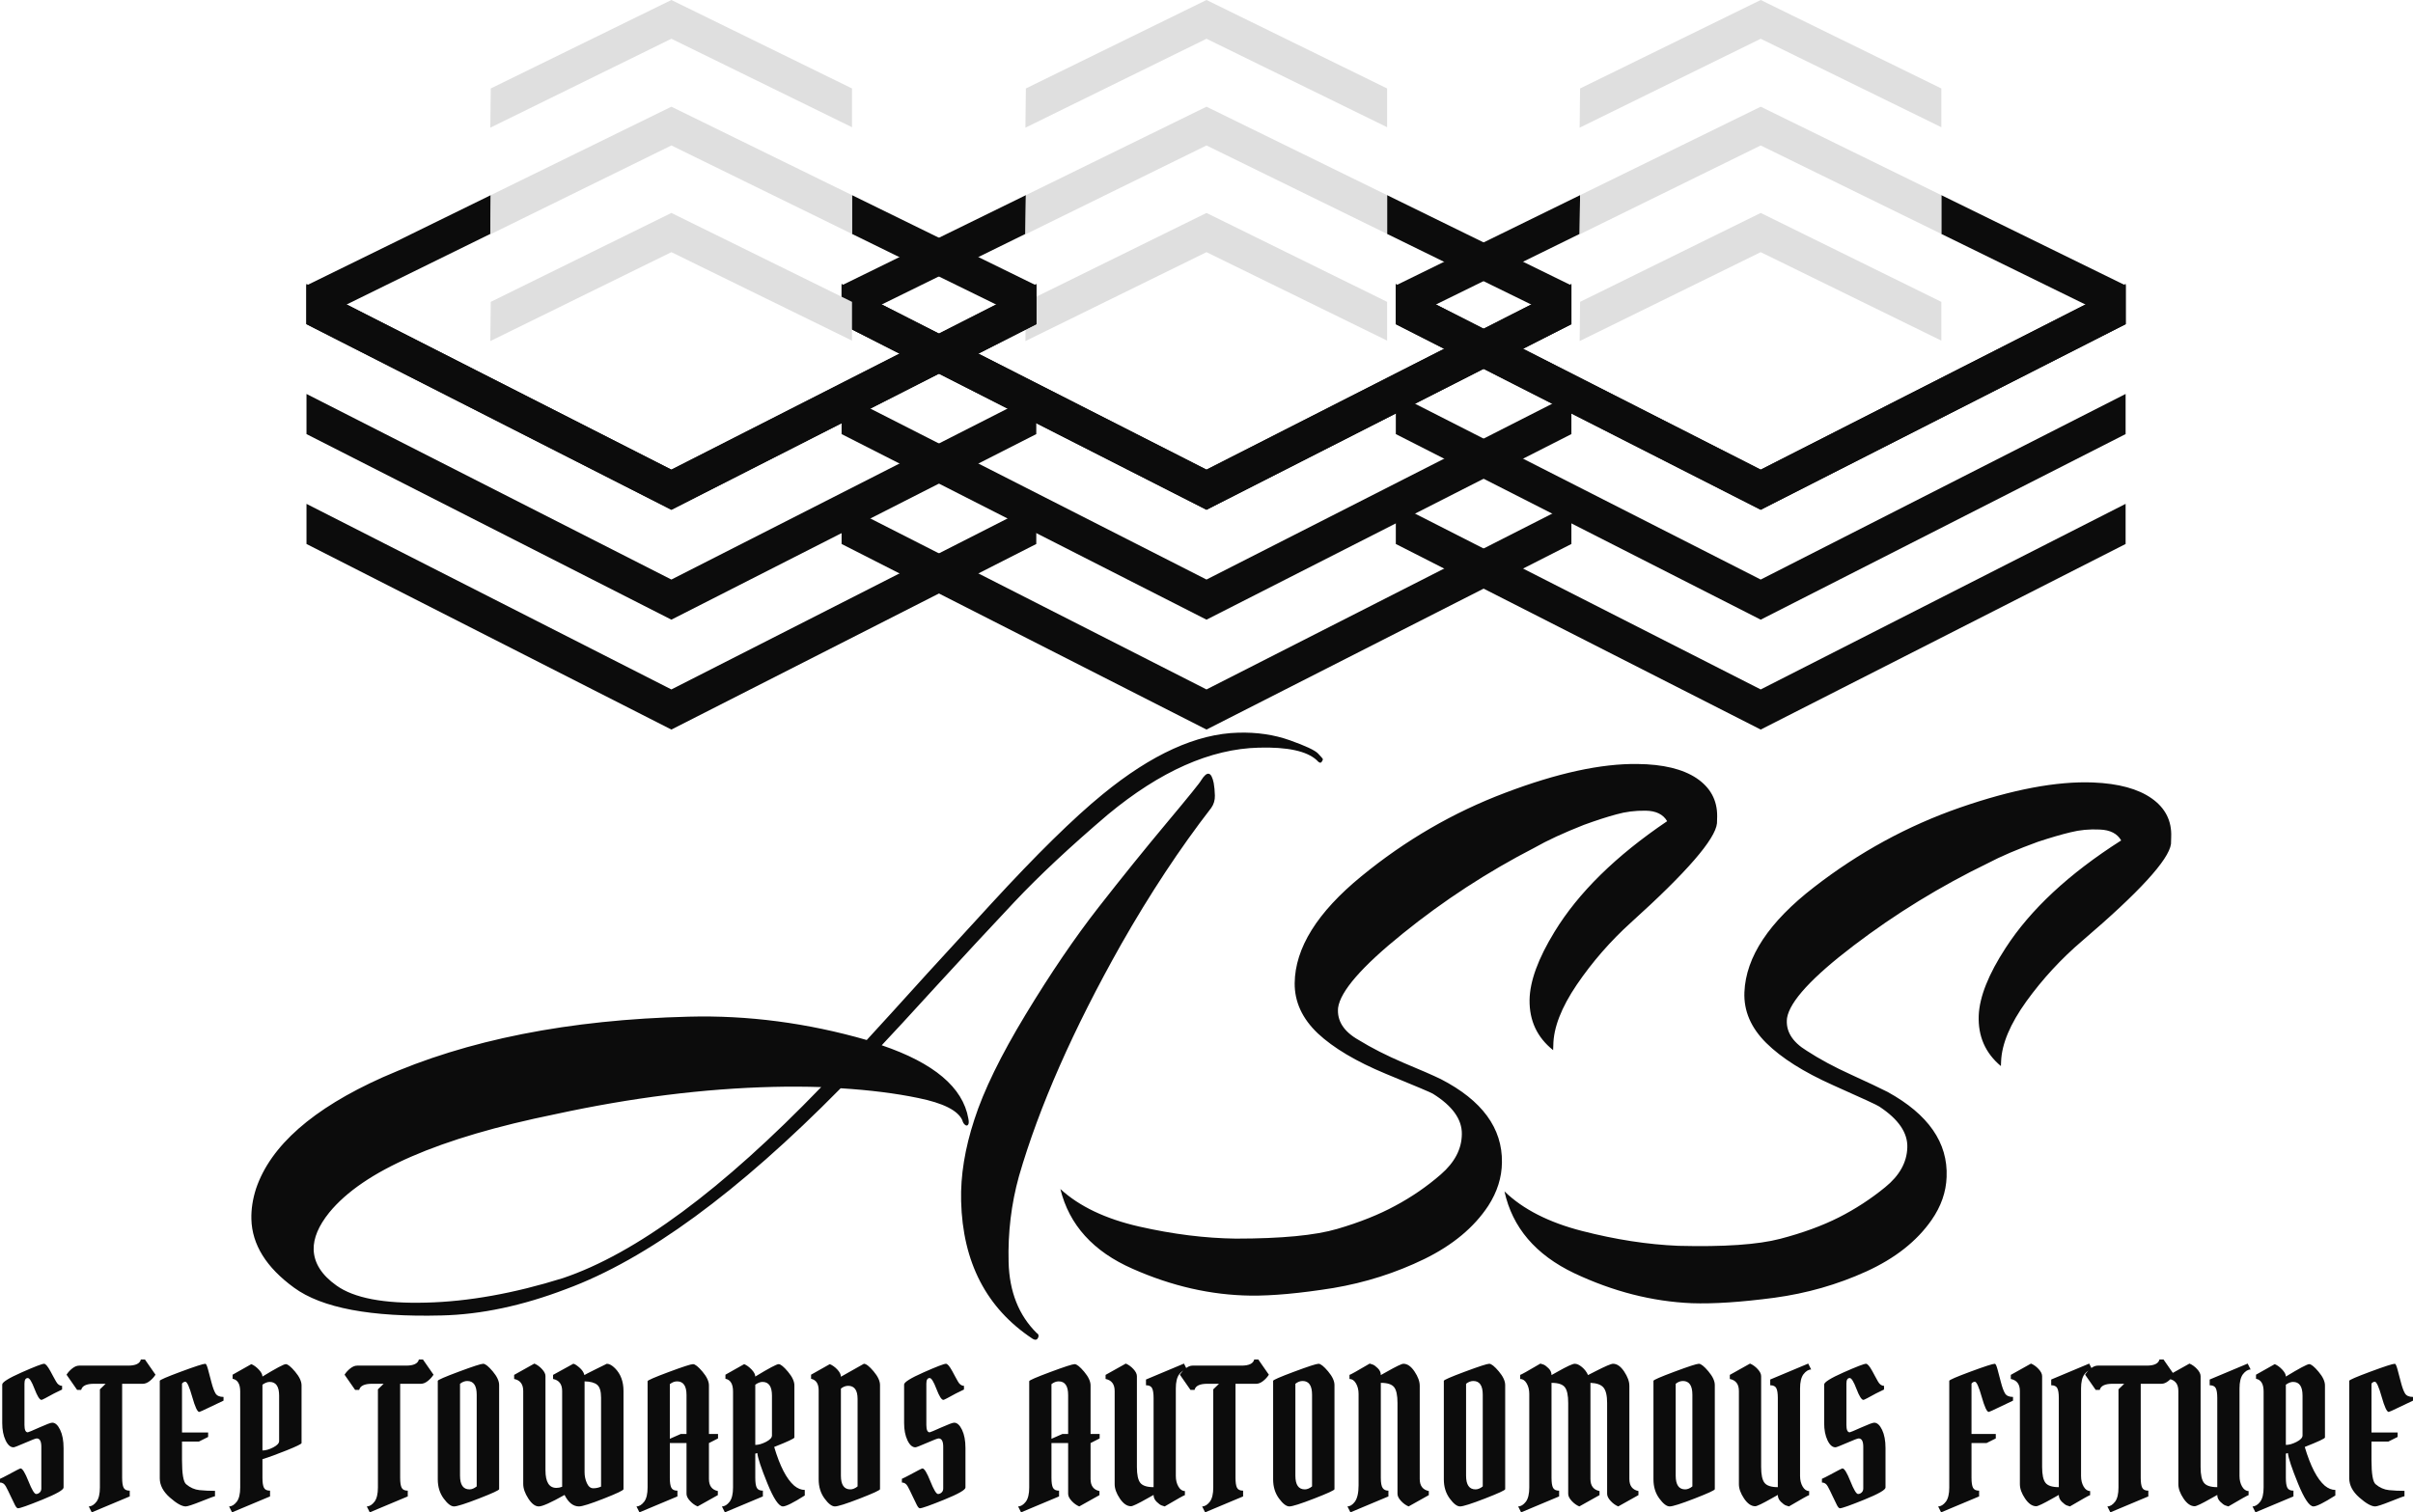 <svg viewBox='0 0 252.525 158.319' width='252.525' height='158.319' xmlns='http://www.w3.org/2000/svg' xmlns:xlink='http://www.w3.org/1999/xlink' preserveAspectRatio='none'><defs></defs><style>.aLX2_6XNtncolors-0031410ee-6c77-49df-b0ed-9dff0c42e2e9 {fill:#0C0C0C;fill-opacity:1;}.aLX2_6XNtncolors-1031410ee-6c77-49df-b0ed-9dff0c42e2e9 {fill:#DFDFDF;fill-opacity:1;}.aLX2_6XNtncolors-2031410ee-6c77-49df-b0ed-9dff0c42e2e9 {fill:#929292;fill-opacity:1;}.aPKM2QFwZ-colors-0031410ee-6c77-49df-b0ed-9dff0c42e2e9 {fill:#0C0C0C;fill-opacity:1;}.aPKM2QFwZ-colors-1031410ee-6c77-49df-b0ed-9dff0c42e2e9 {fill:#DFDFDF;fill-opacity:1;}.aPKM2QFwZ-colors-2031410ee-6c77-49df-b0ed-9dff0c42e2e9 {fill:#929292;fill-opacity:1;}.companyName031410ee-6c77-49df-b0ed-9dff0c42e2e9 {fill:#0C0C0C;fill-opacity:1;}.icon1031410ee-6c77-49df-b0ed-9dff0c42e2e9 {fill:#0C0C0C;fill-opacity:1;}.icon2031410ee-6c77-49df-b0ed-9dff0c42e2e9 {fill:#DFDFDF;fill-opacity:1;}.icon3031410ee-6c77-49df-b0ed-9dff0c42e2e9 {fill:#929292;fill-opacity:1;}.text031410ee-6c77-49df-b0ed-9dff0c42e2e9 {fill:#0C0C0C;fill-opacity:1;}</style><g opacity='1' transform='rotate(0 0 142.319)'> <svg width='252.525' height='16' x='0' y='142.319' version='1.1' preserveAspectRatio='none' viewBox='1.52 -31.72 520.76 33'> <g transform='matrix(1 0 0 1 0 0)' class='text031410ee-6c77-49df-b0ed-9dff0c42e2e9'><path d='M4.44-12.76L4.44-12.76Q3.44-12.76 2.72-14.28Q2-15.80 2-18L2-18L2-26.32Q2-27.08 6.20-28.94Q10.40-30.80 11.04-30.80L11.04-30.80Q11.52-30.80 12.40-29.20L12.40-29.20Q12.60-28.80 12.98-28.12Q13.36-27.44 13.60-27L13.60-27Q14.12-26.04 14.92-26.04L14.92-26.04L14.92-25.24Q14.28-24.96 13.20-24.40L13.20-24.40Q10.68-23 10.48-23L10.48-23Q9.88-23 8.98-25.36Q8.08-27.72 7.52-27.72L7.52-27.72Q6.80-27.72 6.80-26.52L6.80-26.52L6.80-17.60Q6.80-16 7.52-16L7.52-16Q7.68-16 10-17.04Q12.32-18.08 12.80-18.08L12.80-18.08Q13.76-18.08 14.50-16.54Q15.24-15 15.24-12.60L15.24-12.60L15.24-4.08Q15.24-3.32 10.66-1.46Q6.08 0.40 5.40 0.40L5.40 0.40Q5.12 0.40 4.76-0.28Q4.40-0.96 3.82-2.22Q3.24-3.48 2.78-4.32Q2.32-5.16 1.52-5.16L1.52-5.16L1.52-5.96Q2.16-6.24 3.20-6.80L3.20-6.80Q5.76-8.20 5.96-8.20L5.96-8.20Q6.56-8.20 7.66-5.44Q8.76-2.68 9.32-2.68L9.32-2.68Q9.72-2.68 10.08-3Q10.44-3.32 10.44-3.88L10.44-3.88L10.44-12.88Q10.44-14.68 9.44-14.68L9.44-14.68Q9.12-14.68 6.92-13.72Q4.72-12.76 4.44-12.76Z M23.08-4.08L23.08-4.08L23.08-25.28L24.32-26.48L21.80-26.48Q19.36-26.48 19.04-25.16L19.04-25.16L18.16-25.16L15.88-28.44Q16.36-29.20 17.12-29.80Q17.88-30.40 18.60-30.40L18.60-30.40L29.16-30.40Q31.60-30.40 31.92-31.72L31.92-31.72L32.80-31.72L35.08-28.44Q34.60-27.68 33.84-27.08Q33.08-26.48 32.36-26.48L32.36-26.48L27.88-26.48L27.88-6.16Q27.88-4.68 28.20-4.04Q28.52-3.40 29.52-3.40L29.52-3.40L29.52-2.16L21.32 1.28L20.68 0Q21.56 0 22.36-1.04L22.36-1.04Q23.08-2.04 23.08-4.08Z M41.52-26.92L41.52-26.92Q41.12-26.92 40.80-26.52L40.80-26.52L40.80-15.96L46.44-15.96L46.44-15L44.44-14L40.80-14L40.80-10Q40.80-5.56 41.68-4.80L41.68-4.80Q43-3.68 44.56-3.52Q46.12-3.36 47.92-3.36L47.92-3.36L47.92-2.20Q47.72-2.20 44.96-1.10Q42.20 0 41.60 0L41.60 0Q40.36 0 38.18-1.92Q36-3.84 36-6.08L36-6.08L36-27.12Q36-27.40 40.58-29.10Q45.16-30.80 45.84-30.80L45.84-30.80Q46.08-30.80 46.40-29.64Q46.72-28.48 47.14-26.84Q47.56-25.20 48.02-24.42Q48.48-23.64 49.76-23.64L49.76-23.64L49.76-22.84Q48.88-22.44 46.78-21.42Q44.68-20.40 44.52-20.40L44.52-20.40Q43.92-20.40 43-23.66Q42.08-26.92 41.52-26.92Z M58.16-28.04L58.16-28.04Q62.56-30.72 63.20-30.72Q63.84-30.72 65.22-29.08Q66.60-27.44 66.60-26.12L66.60-26.12L66.60-13.68Q66.60-13.40 63.42-12.12Q60.24-10.84 58.16-10.20L58.16-10.20L58.16-6.16Q58.16-4.68 58.48-4.04Q58.80-3.40 59.80-3.40L59.80-3.40L59.80-2.16L51.60 1.28L50.96 0Q51.84 0 52.64-1.04L52.64-1.04Q53.36-2.04 53.36-4.08L53.36-4.08L53.36-24.80Q53.36-27.24 51.72-27.56L51.72-27.56L51.72-28.44L55.76-30.72Q56.56-30.40 57.36-29.56Q58.16-28.72 58.16-28.04ZM59.72-26.88L59.72-26.88Q59-26.88 58.16-26.28L58.16-26.28L58.16-12.08Q59.20-12.08 60.48-12.74Q61.76-13.40 61.76-14.12L61.76-14.12L61.76-23.92Q61.76-26.88 59.72-26.88Z M83.08-4.08L83.08-4.08L83.08-25.28L84.32-26.48L81.80-26.48Q79.36-26.48 79.04-25.16L79.04-25.16L78.16-25.16L75.88-28.44Q76.36-29.20 77.12-29.80Q77.88-30.40 78.60-30.40L78.60-30.40L89.16-30.40Q91.60-30.40 91.92-31.72L91.92-31.72L92.80-31.72L95.08-28.44Q94.60-27.68 93.84-27.08Q93.08-26.48 92.36-26.48L92.36-26.48L87.88-26.48L87.88-6.16Q87.88-4.68 88.20-4.04Q88.52-3.40 89.52-3.40L89.52-3.40L89.52-2.16L81.32 1.28L80.68 0Q81.56 0 82.36-1.04L82.36-1.04Q83.08-2.04 83.08-4.08Z M96-5.84L96-5.84L96-27.12Q96-27.40 100.56-29.10Q105.12-30.80 105.80-30.80Q106.48-30.80 107.86-29.16Q109.24-27.52 109.24-26.20L109.24-26.20L109.24-3.72Q109.24-3.40 104.86-1.70Q100.48 0 99.50 0Q98.52 0 97.26-1.72Q96-3.44 96-5.84ZM102.84-3.68L102.84-3.68Q103.60-3.68 104.40-4.32L104.40-4.32L104.40-24.12Q104.40-27.08 102.36-27.08L102.36-27.08Q101.56-27.08 100.80-26.48L100.80-26.48L100.80-6.64Q100.80-3.68 102.84-3.68Z M122.84-4.24L122.84-24.92Q122.84-27.12 120.88-27.52L120.88-27.52L120.88-28.40Q125.20-30.80 125.24-30.80L125.24-30.80Q125.60-30.80 126.52-30.02Q127.44-29.24 127.64-28.36L127.64-28.36Q127.72-28.44 130.08-29.62Q132.44-30.80 132.48-30.80L132.48-30.80Q133.28-30.80 134.24-29.84L134.24-29.84Q136.08-28 136.08-24.92L136.08-24.92L136.08-3.72Q136.08-3.36 131.80-1.68Q127.52 0 126.48 0L126.48 0Q124.60 0 123.36-2.48L123.36-2.48Q118.96 0 117.80 0Q116.64 0 115.54-1.70Q114.44-3.40 114.44-4.84L114.44-4.84L114.44-24.92Q114.44-27.12 112.48-27.52L112.48-27.52L112.48-28.40L116.84-30.84Q117.72-30.48 118.48-29.66Q119.24-28.84 119.24-28.16L119.24-28.16L119.24-7.80Q119.24-4 121.60-4L121.60-4Q122.20-4 122.84-4.24L122.84-4.24ZM127.68-7.40Q127.68-6.12 128.18-5.02Q128.68-3.92 129.56-3.92Q130.44-3.92 131.24-4.28L131.24-4.28L131.24-23.48Q131.24-25.56 130.40-26.26Q129.56-26.96 127.68-27L127.68-27L127.68-7.40Z M141.28-4.08L141.28-4.08L141.28-27.04Q141.28-27.32 145.84-29.02Q150.40-30.72 151.08-30.72Q151.76-30.72 153.14-29.08Q154.52-27.44 154.52-26.12L154.52-26.12L154.52-15.64L156.48-15.64L156.48-14.68L154.52-13.68L154.52-5.92Q154.52-3.72 156.44-3.32L156.44-3.32L156.44-2.44L152.08 0Q151.20-0.36 150.44-1.18Q149.68-2 149.68-2.72L149.68-2.72L149.68-13.68L146.08-13.68L146.08-6.16Q146.08-4.68 146.40-4.04Q146.72-3.40 147.72-3.40L147.72-3.40L147.72-2.16L139.52 1.28L138.88 0Q139.76 0 140.56-1.04L140.56-1.04Q141.28-2.04 141.28-4.08ZM147.64-27L147.64-27Q146.84-27 146.08-26.40L146.08-26.40L146.08-14.60L148.44-15.64L149.68-15.64L149.68-24.04Q149.68-27 147.64-27Z M166.08-26.88L166.08-26.88Q165.36-26.88 164.52-26.28L164.52-26.28L164.52-13.28Q165.56-13.28 166.84-13.94Q168.12-14.60 168.12-15.32L168.12-15.32L168.12-23.92Q168.12-26.88 166.08-26.88ZM159.72-4.08L159.72-4.08L159.72-24.80Q159.72-27.24 158.08-27.56L158.08-27.56L158.08-28.44L162.12-30.72Q162.92-30.40 163.72-29.56Q164.52-28.72 164.52-28.04L164.52-28.04Q168.92-30.72 169.56-30.72Q170.20-30.72 171.58-29.08Q172.96-27.44 172.96-26.12L172.96-26.12L172.96-14.88Q172.96-14.56 168.60-12.84L168.60-12.84Q170.44-6.64 172.92-4.48L172.92-4.48Q174.04-3.56 175.20-3.56L175.20-3.56L175.20-2.36Q171.48 0 170.48 0L170.48 0Q169.16 0 167.14-4.96Q165.12-9.92 164.96-11.52L164.96-11.52L164.52-11.40L164.52-6.16Q164.52-4.68 164.84-4.04Q165.16-3.40 166.16-3.40L166.16-3.40L166.16-2.16L157.96 1.28L157.32 0Q158.20 0 159-1.04L159-1.04Q159.72-2.04 159.72-4.08Z M191.44-26.20L191.44-26.20L191.44-3.72Q191.44-3.40 187.06-1.70Q182.68 0 181.70 0Q180.72 0 179.46-1.72Q178.20-3.44 178.20-5.84L178.20-5.84L178.20-25.04Q178.20-27.20 176.56-27.56L176.56-27.56L176.56-28.44L180.60-30.72Q181.48-30.36 182.24-29.54Q183-28.72 183-28L183-28L187.96-30.80Q188.68-30.80 190.06-29.16Q191.44-27.52 191.44-26.20ZM185.04-3.68L185.04-3.68Q185.80-3.68 186.60-4.32L186.60-4.32L186.60-23.20Q186.60-26.04 184.56-26.04L184.56-26.04Q183.76-26.04 183-25.44L183-25.44L183-6.64Q183-3.68 185.04-3.68Z M199.08-12.76L199.08-12.76Q198.08-12.76 197.36-14.28Q196.64-15.80 196.64-18L196.64-18L196.64-26.32Q196.64-27.08 200.84-28.94Q205.04-30.80 205.68-30.80L205.68-30.80Q206.16-30.80 207.04-29.20L207.04-29.20Q207.24-28.80 207.62-28.12Q208-27.44 208.24-27L208.24-27Q208.76-26.04 209.56-26.04L209.56-26.04L209.56-25.24Q208.92-24.96 207.84-24.40L207.84-24.40Q205.32-23 205.12-23L205.12-23Q204.52-23 203.62-25.36Q202.72-27.72 202.16-27.72L202.16-27.72Q201.44-27.72 201.44-26.52L201.44-26.52L201.44-17.60Q201.44-16 202.16-16L202.16-16Q202.32-16 204.64-17.04Q206.96-18.08 207.44-18.08L207.44-18.08Q208.40-18.08 209.14-16.54Q209.88-15 209.88-12.60L209.88-12.60L209.88-4.08Q209.88-3.32 205.30-1.46Q200.72 0.40 200.04 0.40L200.04 0.40Q199.76 0.40 199.40-0.28Q199.04-0.96 198.46-2.22Q197.88-3.48 197.42-4.32Q196.96-5.16 196.16-5.16L196.16-5.16L196.16-5.96Q196.80-6.24 197.84-6.80L197.84-6.80Q200.40-8.20 200.60-8.20L200.60-8.20Q201.20-8.20 202.30-5.44Q203.40-2.68 203.96-2.68L203.96-2.68Q204.36-2.68 204.72-3Q205.08-3.32 205.08-3.88L205.08-3.88L205.08-12.88Q205.08-14.68 204.08-14.68L204.08-14.68Q203.76-14.68 201.56-13.72Q199.36-12.76 199.08-12.76Z M223.64-4.08L223.64-4.08L223.64-27.04Q223.64-27.32 228.20-29.02Q232.76-30.72 233.44-30.72Q234.12-30.72 235.50-29.08Q236.88-27.44 236.88-26.12L236.88-26.12L236.88-15.64L238.84-15.64L238.84-14.68L236.88-13.68L236.88-5.92Q236.88-3.72 238.80-3.32L238.80-3.32L238.80-2.44L234.44 0Q233.56-0.36 232.80-1.18Q232.04-2 232.04-2.72L232.04-2.72L232.04-13.68L228.44-13.68L228.44-6.16Q228.44-4.68 228.76-4.04Q229.08-3.40 230.08-3.40L230.08-3.40L230.08-2.16L221.88 1.28L221.24 0Q222.12 0 222.92-1.04L222.92-1.04Q223.64-2.04 223.64-4.08ZM230.00-27L230.00-27Q229.20-27 228.44-26.40L228.44-26.40L228.44-14.60L230.80-15.64L232.04-15.64L232.04-24.04Q232.04-27 230.00-27Z M250.48-4.16L250.48-4.16L250.48-23.40Q250.48-24.88 250.16-25.52Q249.84-26.16 248.84-26.16L248.84-26.16L248.84-27.40L257.04-30.84L257.68-29.56Q256.80-29.56 256.00-28.52L256.00-28.52Q255.28-27.52 255.28-25.48L255.28-25.48L255.28-6.56Q255.28-5.24 255.84-4.28Q256.40-3.32 257.24-3.32L257.24-3.32L257.24-2.44Q256.96-2.40 252.88 0L252.88 0Q252.60-0.08 252.20-0.22Q251.80-0.36 251.14-1Q250.48-1.64 250.48-2.48L250.48-2.48Q250.24-2.36 249.12-1.72L249.12-1.72Q246.16-0.04 245.60-0.04L245.60-0.04Q244.32-0.04 243.20-1.70Q242.08-3.36 242.08-4.80L242.08-4.80L242.08-24.92Q242.08-27.12 240.12-27.52L240.12-27.52L240.12-28.40L244.48-30.84Q245.36-30.48 246.12-29.66Q246.88-28.84 246.88-28.12L246.88-28.12L246.88-8.52Q246.88-6 247.62-5.08Q248.36-4.16 250.48-4.16Z M263.36-4.08L263.36-4.08L263.36-25.28L264.60-26.48L262.08-26.48Q259.64-26.48 259.32-25.16L259.32-25.16L258.44-25.16L256.16-28.44Q256.64-29.20 257.40-29.80Q258.16-30.40 258.88-30.40L258.88-30.40L269.44-30.40Q271.88-30.40 272.20-31.72L272.20-31.72L273.08-31.72L275.36-28.44Q274.88-27.68 274.12-27.08Q273.36-26.48 272.64-26.48L272.64-26.48L268.16-26.48L268.16-6.16Q268.16-4.68 268.48-4.04Q268.80-3.40 269.80-3.40L269.80-3.40L269.80-2.16L261.60 1.28L260.96 0Q261.84 0 262.64-1.04L262.64-1.04Q263.36-2.04 263.36-4.08Z M276.28-5.84L276.28-5.84L276.28-27.12Q276.28-27.40 280.84-29.10Q285.40-30.80 286.08-30.80Q286.76-30.80 288.14-29.16Q289.52-27.52 289.52-26.20L289.52-26.20L289.52-3.72Q289.52-3.40 285.14-1.70Q280.76 0 279.78 0Q278.80 0 277.54-1.72Q276.28-3.44 276.28-5.84ZM283.12-3.68L283.12-3.68Q283.88-3.68 284.68-4.32L284.68-4.32L284.68-24.12Q284.68-27.08 282.64-27.08L282.64-27.08Q281.84-27.08 281.08-26.48L281.08-26.48L281.08-6.64Q281.08-3.68 283.12-3.68Z M294.72-4.56L294.72-4.56L294.72-24.28Q294.72-25.60 294.16-26.56Q293.60-27.52 292.76-27.52L292.76-27.52L292.76-28.40Q293.04-28.44 297.12-30.84L297.12-30.84Q297.40-30.76 297.80-30.62Q298.20-30.48 298.86-29.84Q299.52-29.20 299.52-28.36L299.52-28.36Q299.76-28.48 300.88-29.12L300.88-29.12Q303.84-30.80 304.40-30.80L304.40-30.80Q305.68-30.80 306.80-29.12Q307.92-27.44 307.92-26.04L307.92-26.04L307.92-5.92Q307.92-3.72 309.88-3.32L309.88-3.32L309.88-2.44L305.52 0Q304.64-0.36 303.88-1.18Q303.12-2 303.12-2.72L303.12-2.72L303.12-22.32Q303.12-24.84 302.38-25.76Q301.64-26.68 299.52-26.68L299.52-26.68L299.52-6.16Q299.52-4.56 299.92-3.98Q300.32-3.40 301.16-3.40L301.16-3.40L301.16-2.16L292.96 1.28L292.32 0Q293.12 0 293.88-0.96L293.88-0.96Q294.72-2.08 294.72-4.56Z M313.12-5.84L313.12-5.84L313.12-27.12Q313.12-27.40 317.68-29.10Q322.24-30.80 322.92-30.80Q323.60-30.80 324.98-29.16Q326.36-27.52 326.36-26.20L326.36-26.20L326.36-3.72Q326.36-3.40 321.98-1.70Q317.60 0 316.62 0Q315.64 0 314.38-1.72Q313.12-3.44 313.12-5.84ZM319.96-3.68L319.96-3.68Q320.72-3.68 321.52-4.32L321.52-4.32L321.52-24.12Q321.52-27.08 319.48-27.08L319.48-27.08Q318.68-27.08 317.92-26.48L317.92-26.48L317.92-6.64Q317.92-3.68 319.96-3.68Z M331.56-4.08L331.56-4.08L331.56-24.28Q331.56-25.60 331.00-26.56Q330.44-27.52 329.60-27.52L329.60-27.52L329.60-28.40Q329.88-28.44 333.96-30.84L333.96-30.84Q334.24-30.76 334.64-30.62Q335.04-30.48 335.70-29.84Q336.36-29.20 336.36-28.36L336.36-28.36Q336.60-28.48 337.72-29.12L337.72-29.12Q340.68-30.80 341.38-30.80Q342.08-30.80 342.94-30.08Q343.80-29.36 344.24-28.36L344.24-28.36Q344.32-28.40 345.88-29.20L345.88-29.20Q349.00-30.80 349.64-30.80L349.64-30.80Q350.92-30.80 352.04-29.12Q353.16-27.44 353.16-26.04L353.16-26.04L353.16-5.92Q353.16-3.72 355.12-3.32L355.12-3.32L355.12-2.44L350.76 0Q349.88-0.36 349.12-1.18Q348.36-2 348.36-2.72L348.36-2.72L348.36-22.32Q348.36-24.72 347.58-25.66Q346.80-26.60 344.76-26.68L344.76-26.68L344.76-5.92Q344.76-3.72 346.72-3.32L346.72-3.32L346.72-2.44L342.36 0Q341.48-0.36 340.72-1.18Q339.96-2 339.96-2.72L339.96-2.72L339.96-22.32Q339.96-24.84 339.22-25.76Q338.48-26.68 336.36-26.68L336.36-26.68L336.36-6.16Q336.36-4.68 336.68-4.04Q337.00-3.40 338.00-3.40L338.00-3.40L338.00-2.16L329.80 1.28L329.16 0Q330.04 0 330.84-1.04L330.84-1.04Q331.56-2.04 331.56-4.08Z M358.36-5.84L358.36-5.84L358.36-27.12Q358.36-27.40 362.92-29.10Q367.48-30.80 368.16-30.80Q368.84-30.80 370.22-29.16Q371.60-27.52 371.60-26.20L371.60-26.20L371.60-3.72Q371.60-3.40 367.22-1.70Q362.84 0 361.86 0Q360.88 0 359.62-1.72Q358.36-3.44 358.36-5.84ZM365.20-3.68L365.20-3.68Q365.96-3.68 366.76-4.32L366.76-4.32L366.76-24.12Q366.76-27.08 364.72-27.08L364.72-27.08Q363.92-27.08 363.16-26.48L363.16-26.48L363.16-6.64Q363.16-3.68 365.20-3.68Z M385.20-4.16L385.20-4.16L385.20-23.40Q385.20-24.88 384.88-25.52Q384.56-26.16 383.56-26.16L383.56-26.16L383.56-27.40L391.76-30.84L392.40-29.56Q391.52-29.56 390.72-28.52L390.72-28.52Q390.00-27.52 390.00-25.48L390.00-25.48L390.00-6.56Q390.00-5.24 390.56-4.28Q391.12-3.32 391.96-3.32L391.96-3.32L391.96-2.44Q391.68-2.40 387.60 0L387.60 0Q387.32-0.08 386.92-0.22Q386.52-0.36 385.86-1Q385.20-1.64 385.20-2.48L385.20-2.48Q384.96-2.36 383.84-1.72L383.84-1.72Q380.88-0.04 380.32-0.04L380.32-0.04Q379.04-0.04 377.92-1.70Q376.80-3.36 376.80-4.80L376.80-4.80L376.80-24.92Q376.80-27.12 374.84-27.52L374.84-27.52L374.84-28.40L379.20-30.84Q380.08-30.48 380.84-29.66Q381.60-28.84 381.60-28.12L381.60-28.12L381.60-8.52Q381.60-6 382.34-5.08Q383.08-4.16 385.20-4.16Z M397.64-12.76L397.64-12.76Q396.64-12.76 395.92-14.28Q395.20-15.80 395.20-18L395.20-18L395.20-26.32Q395.20-27.08 399.40-28.94Q403.60-30.80 404.24-30.80L404.24-30.80Q404.72-30.80 405.60-29.20L405.60-29.20Q405.80-28.80 406.18-28.12Q406.56-27.44 406.80-27L406.80-27Q407.32-26.04 408.12-26.04L408.12-26.04L408.12-25.24Q407.48-24.96 406.40-24.40L406.40-24.40Q403.88-23 403.68-23L403.68-23Q403.08-23 402.18-25.36Q401.28-27.72 400.72-27.72L400.72-27.72Q400.00-27.72 400.00-26.52L400.00-26.52L400.00-17.60Q400.00-16 400.72-16L400.72-16Q400.88-16 403.20-17.04Q405.52-18.08 406.00-18.08L406.00-18.08Q406.96-18.08 407.70-16.54Q408.44-15 408.44-12.60L408.44-12.60L408.44-4.08Q408.44-3.32 403.86-1.46Q399.28 0.40 398.60 0.40L398.60 0.40Q398.32 0.40 397.96-0.28Q397.60-0.96 397.02-2.22Q396.44-3.48 395.98-4.32Q395.52-5.16 394.72-5.16L394.72-5.16L394.72-5.96Q395.36-6.24 396.40-6.80L396.40-6.80Q398.96-8.20 399.16-8.20L399.16-8.20Q399.76-8.20 400.86-5.44Q401.96-2.68 402.52-2.68L402.52-2.68Q402.92-2.68 403.28-3Q403.64-3.32 403.64-3.88L403.64-3.88L403.64-12.88Q403.64-14.68 402.64-14.68L402.64-14.68Q402.32-14.68 400.12-13.72Q397.92-12.76 397.64-12.76Z M427.72-26.92L427.72-26.92Q427.32-26.92 427.00-26.52L427.00-26.52L427.00-15.64L432.24-15.64L432.24-14.68L430.24-13.68L427.00-13.68L427.00-6.16Q427.00-4.68 427.32-4.04Q427.64-3.40 428.64-3.40L428.64-3.40L428.64-2.16L420.44 1.28L419.80 0Q420.68 0 421.48-1.04L421.48-1.04Q422.20-2.04 422.20-4.08L422.20-4.08L422.20-27.12Q422.20-27.40 426.78-29.10Q431.36-30.80 432.04-30.80L432.04-30.80Q432.28-30.80 432.60-29.64Q432.92-28.48 433.34-26.84Q433.76-25.20 434.22-24.42Q434.68-23.64 435.96-23.64L435.96-23.64L435.96-22.84Q435.08-22.44 432.98-21.42Q430.88-20.40 430.72-20.40L430.72-20.40Q430.12-20.40 429.20-23.66Q428.28-26.92 427.72-26.92Z M445.84-4.16L445.84-4.16L445.84-23.40Q445.84-24.88 445.52-25.52Q445.20-26.16 444.20-26.16L444.20-26.16L444.20-27.40L452.40-30.84L453.04-29.56Q452.16-29.56 451.36-28.52L451.36-28.52Q450.64-27.52 450.64-25.48L450.64-25.48L450.64-6.56Q450.64-5.24 451.20-4.28Q451.76-3.32 452.60-3.32L452.60-3.32L452.60-2.44Q452.32-2.40 448.24 0L448.24 0Q447.96-0.08 447.56-0.22Q447.16-0.36 446.50-1Q445.84-1.64 445.84-2.48L445.84-2.48Q445.60-2.36 444.48-1.72L444.48-1.72Q441.52-0.04 440.96-0.04L440.96-0.04Q439.68-0.04 438.56-1.70Q437.44-3.36 437.44-4.80L437.44-4.80L437.44-24.92Q437.44-27.12 435.48-27.52L435.48-27.52L435.48-28.40L439.84-30.84Q440.72-30.48 441.48-29.66Q442.24-28.84 442.24-28.12L442.24-28.12L442.24-8.52Q442.24-6 442.98-5.08Q443.72-4.16 445.84-4.16Z M458.72-4.08L458.72-4.08L458.72-25.28L459.96-26.48L457.44-26.48Q455.00-26.48 454.68-25.16L454.68-25.16L453.80-25.16L451.52-28.44Q452.00-29.20 452.76-29.80Q453.52-30.40 454.24-30.40L454.24-30.40L464.80-30.40Q467.24-30.40 467.56-31.72L467.56-31.72L468.44-31.72L470.72-28.44Q470.24-27.68 469.48-27.08Q468.72-26.48 468.00-26.48L468.00-26.48L463.52-26.48L463.52-6.16Q463.52-4.68 463.84-4.04Q464.16-3.40 465.16-3.40L465.16-3.40L465.16-2.16L456.96 1.28L456.32 0Q457.20 0 458.00-1.04L458.00-1.04Q458.72-2.04 458.72-4.08Z M480.04-4.16L480.04-4.16L480.04-23.40Q480.04-24.88 479.72-25.52Q479.40-26.16 478.40-26.16L478.40-26.16L478.40-27.40L486.60-30.84L487.24-29.56Q486.36-29.56 485.56-28.52L485.56-28.52Q484.84-27.52 484.84-25.48L484.84-25.48L484.84-6.56Q484.84-5.24 485.40-4.28Q485.96-3.32 486.80-3.32L486.80-3.32L486.80-2.44Q486.52-2.40 482.44 0L482.44 0Q482.16-0.08 481.76-0.22Q481.36-0.36 480.70-1Q480.04-1.64 480.04-2.48L480.04-2.48Q479.80-2.36 478.68-1.72L478.68-1.72Q475.72-0.04 475.16-0.04L475.16-0.04Q473.88-0.04 472.76-1.70Q471.64-3.36 471.64-4.80L471.64-4.80L471.64-24.92Q471.64-27.12 469.68-27.52L469.68-27.52L469.68-28.40L474.04-30.84Q474.92-30.48 475.68-29.66Q476.44-28.84 476.44-28.12L476.44-28.12L476.44-8.52Q476.44-6 477.18-5.08Q477.92-4.16 480.04-4.16Z M496.40-26.88L496.40-26.88Q495.68-26.88 494.84-26.28L494.84-26.28L494.84-13.28Q495.88-13.28 497.16-13.94Q498.44-14.60 498.44-15.32L498.44-15.32L498.44-23.92Q498.44-26.88 496.40-26.88ZM490.04-4.08L490.04-4.08L490.04-24.80Q490.04-27.24 488.40-27.56L488.40-27.56L488.40-28.44L492.44-30.72Q493.24-30.40 494.04-29.56Q494.84-28.72 494.84-28.04L494.84-28.04Q499.24-30.72 499.88-30.72Q500.52-30.72 501.90-29.08Q503.28-27.44 503.28-26.12L503.28-26.12L503.28-14.88Q503.28-14.56 498.92-12.84L498.92-12.84Q500.76-6.64 503.24-4.48L503.24-4.48Q504.36-3.56 505.52-3.56L505.52-3.56L505.52-2.36Q501.80 0 500.80 0L500.80 0Q499.48 0 497.46-4.96Q495.44-9.92 495.28-11.52L495.28-11.52L494.84-11.40L494.84-6.16Q494.84-4.68 495.16-4.04Q495.48-3.40 496.48-3.40L496.48-3.40L496.48-2.16L488.28 1.28L487.64 0Q488.52 0 489.32-1.04L489.32-1.04Q490.04-2.04 490.04-4.08Z M514.04-26.92L514.04-26.92Q513.64-26.92 513.32-26.52L513.32-26.52L513.32-15.96L518.96-15.96L518.96-15L516.96-14L513.32-14L513.32-10Q513.32-5.56 514.20-4.80L514.20-4.80Q515.52-3.68 517.08-3.52Q518.64-3.36 520.44-3.36L520.44-3.36L520.44-2.20Q520.24-2.20 517.48-1.10Q514.72 0 514.12 0L514.12 0Q512.88 0 510.70-1.92Q508.52-3.84 508.52-6.08L508.52-6.08L508.52-27.12Q508.52-27.40 513.10-29.10Q517.68-30.80 518.36-30.80L518.36-30.80Q518.60-30.80 518.92-29.64Q519.24-28.48 519.66-26.84Q520.08-25.20 520.54-24.42Q521.00-23.64 522.28-23.64L522.28-23.64L522.28-22.84Q521.40-22.44 519.30-21.42Q517.20-20.40 517.04-20.40L517.04-20.40Q516.44-20.40 515.52-23.66Q514.60-26.92 514.04-26.92Z'/></g> </svg> </g><g opacity='1' transform='rotate(0 25.09 76.374)'> <svg width='202.345' height='65.944' x='25.09' y='76.374' version='1.1' preserveAspectRatio='none' viewBox='-2.768 -27.52 99.354 32.384'> <g transform='matrix(1 0 0 1 0 0)' class='companyName031410ee-6c77-49df-b0ed-9dff0c42e2e9'><path d='M38.19 3.51L38.19 3.51Q38.28 3.55 38.28 3.67L38.28 3.67Q38.21 3.95 37.96 3.79L37.96 3.79Q34.42 1.44 34.30-3.28L34.30-3.28Q34.25-5.24 34.98-7.47Q35.70-9.71 37.62-12.88Q39.54-16.05 41.36-18.38Q43.18-20.71 44.87-22.73Q46.56-24.75 46.64-24.92L46.64-24.92Q47.10-25.65 47.28-24.77L47.28-24.77Q47.33-24.49 47.34-24.13Q47.35-23.77 47.15-23.49L47.15-23.49Q44.75-20.39 42.53-16.49L42.53-16.49Q38.82-9.91 37.27-4.55L37.27-4.55Q36.68-2.42 36.74-0.14Q36.80 2.14 38.19 3.51ZM4.57-9.64L4.57-9.64Q11.06-12.53 20.30-12.76L20.30-12.76Q24.86-12.88 29.45-11.56L29.45-11.56Q30.50-12.70 32.56-14.98Q34.63-17.25 35.84-18.56L35.84-18.56Q39.34-22.37 41.57-24.19L41.57-24.19Q45.34-27.28 48.54-27.36L48.54-27.36Q49.98-27.40 51.19-26.97Q52.40-26.54 52.64-26.29Q52.89-26.03 52.89-25.99Q52.89-25.95 52.82-25.85Q52.74-25.75 52.57-25.95L52.57-25.95Q51.80-26.65 49.60-26.59L49.60-26.59Q45.88-26.50 41.84-23.15L41.84-23.15Q38.94-20.68 37.03-18.65Q35.12-16.62 33.04-14.35Q30.96-12.07 30.22-11.29L30.22-11.29Q34.25-9.92 34.67-7.53L34.67-7.53Q34.72-7.29 34.66-7.21Q34.60-7.12 34.50-7.20Q34.40-7.28 34.36-7.44L34.36-7.44Q34.02-8.19 32.09-8.58L32.09-8.58Q30.36-8.94 28.11-9.08L28.11-9.08Q20.19-1.04 14.01 1.24L14.01 1.24Q10.64 2.53 7.60 2.60L7.60 2.60Q2.16 2.74 0.02 1.17Q-2.12-0.39-2.17-2.35L-2.17-2.35Q-2.19-3.11-1.93-3.92L-1.93-3.92Q-0.81-7.23 4.57-9.64ZM24.63-9.15L24.63-9.15Q19.31-9.02 13.46-7.75L13.46-7.75Q4.47-5.92 1.83-2.69L1.83-2.69Q1.01-1.67 1.03-0.79L1.03-0.79Q1.06 0.25 2.20 1.06L2.20 1.06Q3.55 2.03 6.81 1.94Q10.06 1.86 13.84 0.68L13.84 0.68Q19.47-1.22 27.11-9.14L27.11-9.14Q25.87-9.18 24.63-9.15Z M70.58-22.81L70.58-22.81Q70.27-23.34 69.47-23.35Q68.67-23.36 67.97-23.16Q67.26-22.97 66.30-22.62L66.30-22.62Q64.73-22.00 63.77-21.45L63.77-21.45Q60.14-19.58 56.99-17.03Q53.84-14.49 53.67-13.21L53.67-13.21Q53.58-12.21 54.73-11.56L54.73-11.56Q55.72-10.95 57.03-10.39Q58.35-9.84 58.95-9.55L58.95-9.55Q62.13-7.91 62.09-5.27L62.09-5.27Q62.08-4.11 61.39-3.04L61.39-3.04Q60.29-1.37 58.10-0.30Q55.90 0.77 53.42 1.19L53.42 1.19Q50.85 1.60 49.17 1.58L49.17 1.58Q46.13 1.54 43.11 0.20Q40.08-1.13 39.40-3.90L39.40-3.90Q40.86-2.56 43.45-1.97Q46.05-1.38 48.41-1.35L48.41-1.35Q51.93-1.35 53.63-1.85Q55.34-2.35 56.61-3.04Q57.88-3.72 58.95-4.65Q60.02-5.58 60.03-6.72Q60.05-7.86 58.54-8.80L58.54-8.80Q58.42-8.88 56.13-9.82Q53.84-10.77 52.63-11.90Q51.43-13.04 51.44-14.48L51.44-14.48Q51.47-17.20 54.87-19.98Q58.26-22.76 62.26-24.27Q66.26-25.79 69.06-25.75L69.06-25.75Q71.02-25.73 72.09-25.02Q73.16-24.30 73.15-23.06L73.15-23.06Q73.14-22.90 73.14-22.70L73.14-22.70Q73.01-21.47 68.72-17.60L68.72-17.60Q67.14-16.17 65.94-14.41Q64.74-12.64 64.73-11.28L64.73-11.28Q64.72-11.16 64.72-11.04L64.72-11.04Q63.49-12.02 63.51-13.62L63.51-13.62Q63.53-15.06 64.79-17.12L64.79-17.12Q66.63-20.14 70.58-22.81Z M93.91-21.82L93.91-21.82Q93.61-22.35 92.81-22.38Q92.02-22.42 91.31-22.24Q90.60-22.07 89.63-21.75L89.63-21.75Q88.04-21.17 87.06-20.65L87.06-20.65Q83.39-18.87 80.17-16.42Q76.95-13.97 76.74-12.69L76.74-12.69Q76.62-11.70 77.75-11.01L77.75-11.01Q78.73-10.37 80.03-9.78Q81.32-9.19 81.91-8.89L81.91-8.89Q85.05-7.16 84.94-4.52L84.94-4.52Q84.90-3.36 84.17-2.31L84.17-2.31Q83.03-0.67 80.81 0.34Q78.59 1.35 76.09 1.69L76.09 1.69Q73.51 2.03 71.84 1.97L71.84 1.97Q68.80 1.84 65.81 0.43Q62.83-0.99 62.22-3.78L62.22-3.78Q63.64-2.40 66.22-1.74Q68.79-1.08 71.15-0.98L71.15-0.98Q74.67-0.89 76.39-1.34Q78.11-1.79 79.40-2.44Q80.68-3.09 81.78-3.99Q82.88-4.88 82.92-6.02Q82.97-7.16 81.48-8.14L81.48-8.14Q81.37-8.23 79.10-9.24Q76.84-10.25 75.67-11.41Q74.49-12.58 74.55-14.02L74.55-14.02Q74.66-16.74 78.13-19.42Q81.60-22.11 85.63-23.51Q89.67-24.91 92.47-24.80L92.47-24.80Q94.43-24.72 95.48-23.98Q96.53-23.24 96.48-22.00L96.48-22.00Q96.48-21.84 96.47-21.64L96.47-21.64Q96.30-20.41 91.91-16.66L91.91-16.66Q90.29-15.28 89.04-13.55Q87.79-11.81 87.74-10.46L87.74-10.46Q87.73-10.34 87.73-10.22L87.73-10.22Q86.53-11.22 86.59-12.82L86.59-12.82Q86.65-14.26 87.97-16.29L87.97-16.29Q89.89-19.26 93.91-21.82Z'/></g> </svg> </g><g opacity='1' transform='rotate(0 88.075 0)'> <svg width='76.374' height='76.374' x='88.075' y='0' version='1.1' preserveAspectRatio='none' viewBox='20 19.5 160 160'> <g transform='matrix(1 0 0 1 0 0)' ><g><path d='M180 114.7l-80 40.7-80-40.7v-8.8l80 40.7 80-40.7v8.8z' data-color='1' class='icon1031410ee-6c77-49df-b0ed-9dff0c42e2e9'></path><path d='M139.6 70.8L180 90.6v-8.5l-40.4-19.8' data-color='1' class='icon1031410ee-6c77-49df-b0ed-9dff0c42e2e9'></path><path d='M60.4 62.3L20 82.1v8.5l40.3-19.8' data-color='1' class='icon1031410ee-6c77-49df-b0ed-9dff0c42e2e9'></path><path d='M180 90.6l-80 40.7-80-40.7v-8.8l80 40.7 80-40.7v8.8z' data-color='1' class='icon1031410ee-6c77-49df-b0ed-9dff0c42e2e9'></path><path d='M180 138.8l-80 40.7-80-40.7V130l80 40.7 80-40.7v8.8z' data-color='1' class='icon1031410ee-6c77-49df-b0ed-9dff0c42e2e9'></path><path d='M139.6 62.3L100 42.9 60.4 62.3l-.1 8.6L100 51.4l39.6 19.4v-8.5z' data-color='2' class='icon2031410ee-6c77-49df-b0ed-9dff0c42e2e9'></path><path d='M180 90.6l-80 40.7-80-40.7v-8.8l80 40.7 80-40.7v8.8z' data-color='1' class='icon1031410ee-6c77-49df-b0ed-9dff0c42e2e9'></path><path d='M139.6 85.7L100 66.2 60.4 85.7l-.1 8.6L100 74.8l39.6 19.4v-8.5z' data-color='2' class='icon2031410ee-6c77-49df-b0ed-9dff0c42e2e9'></path><path d='M139.6 38.9L100 19.5 60.4 38.9l-.1 8.6L100 28l39.6 19.4v-8.5z' data-color='2' class='icon2031410ee-6c77-49df-b0ed-9dff0c42e2e9'></path></g></g> </svg> </g><g opacity='1' transform='rotate(0 32.075 0)'> <svg width='76.374' height='76.374' x='32.075' y='0' version='1.1' preserveAspectRatio='none' viewBox='20 19.5 160 160'> <g transform='matrix(1 0 0 1 0 0)' ><g><path d='M180 114.7l-80 40.7-80-40.7v-8.8l80 40.7 80-40.7v8.8z' data-color='1' class='aPKM2QFwZ-colors-0031410ee-6c77-49df-b0ed-9dff0c42e2e9'></path><path d='M139.6 70.8L180 90.6v-8.5l-40.4-19.8' data-color='1' class='aPKM2QFwZ-colors-0031410ee-6c77-49df-b0ed-9dff0c42e2e9'></path><path d='M60.4 62.3L20 82.1v8.5l40.3-19.8' data-color='1' class='aPKM2QFwZ-colors-0031410ee-6c77-49df-b0ed-9dff0c42e2e9'></path><path d='M180 90.6l-80 40.7-80-40.7v-8.8l80 40.7 80-40.7v8.8z' data-color='1' class='aPKM2QFwZ-colors-0031410ee-6c77-49df-b0ed-9dff0c42e2e9'></path><path d='M180 138.8l-80 40.7-80-40.7V130l80 40.7 80-40.7v8.8z' data-color='1' class='aPKM2QFwZ-colors-0031410ee-6c77-49df-b0ed-9dff0c42e2e9'></path><path d='M139.6 62.3L100 42.9 60.4 62.3l-.1 8.6L100 51.4l39.6 19.4v-8.5z' data-color='2' class='aPKM2QFwZ-colors-1031410ee-6c77-49df-b0ed-9dff0c42e2e9'></path><path d='M180 90.6l-80 40.7-80-40.7v-8.8l80 40.7 80-40.7v8.8z' data-color='1' class='aPKM2QFwZ-colors-0031410ee-6c77-49df-b0ed-9dff0c42e2e9'></path><path d='M139.6 85.7L100 66.2 60.4 85.7l-.1 8.6L100 74.8l39.6 19.4v-8.5z' data-color='2' class='aPKM2QFwZ-colors-1031410ee-6c77-49df-b0ed-9dff0c42e2e9'></path><path d='M139.6 38.9L100 19.5 60.4 38.9l-.1 8.6L100 28l39.6 19.4v-8.5z' data-color='2' class='aPKM2QFwZ-colors-1031410ee-6c77-49df-b0ed-9dff0c42e2e9'></path></g></g> </svg> </g><g opacity='1' transform='rotate(0 146.075 0)'> <svg width='76.374' height='76.374' x='146.075' y='0' version='1.1' preserveAspectRatio='none' viewBox='20 19.5 160 160'> <g transform='matrix(1 0 0 1 0 0)' ><g><path d='M180 114.7l-80 40.7-80-40.7v-8.8l80 40.7 80-40.7v8.8z' data-color='1' class='aLX2_6XNtncolors-0031410ee-6c77-49df-b0ed-9dff0c42e2e9'></path><path d='M139.6 70.8L180 90.6v-8.5l-40.4-19.8' data-color='1' class='aLX2_6XNtncolors-0031410ee-6c77-49df-b0ed-9dff0c42e2e9'></path><path d='M60.4 62.3L20 82.1v8.5l40.3-19.8' data-color='1' class='aLX2_6XNtncolors-0031410ee-6c77-49df-b0ed-9dff0c42e2e9'></path><path d='M180 90.6l-80 40.7-80-40.7v-8.8l80 40.7 80-40.7v8.8z' data-color='1' class='aLX2_6XNtncolors-0031410ee-6c77-49df-b0ed-9dff0c42e2e9'></path><path d='M180 138.8l-80 40.7-80-40.7V130l80 40.7 80-40.7v8.8z' data-color='1' class='aLX2_6XNtncolors-0031410ee-6c77-49df-b0ed-9dff0c42e2e9'></path><path d='M139.6 62.3L100 42.9 60.4 62.3l-.1 8.6L100 51.4l39.6 19.4v-8.5z' data-color='2' class='aLX2_6XNtncolors-1031410ee-6c77-49df-b0ed-9dff0c42e2e9'></path><path d='M180 90.6l-80 40.7-80-40.7v-8.8l80 40.7 80-40.7v8.8z' data-color='1' class='aLX2_6XNtncolors-0031410ee-6c77-49df-b0ed-9dff0c42e2e9'></path><path d='M139.6 85.7L100 66.2 60.4 85.7l-.1 8.6L100 74.8l39.6 19.4v-8.5z' data-color='2' class='aLX2_6XNtncolors-1031410ee-6c77-49df-b0ed-9dff0c42e2e9'></path><path d='M139.6 38.9L100 19.5 60.4 38.9l-.1 8.6L100 28l39.6 19.4v-8.5z' data-color='2' class='aLX2_6XNtncolors-1031410ee-6c77-49df-b0ed-9dff0c42e2e9'></path></g></g> </svg> </g></svg>